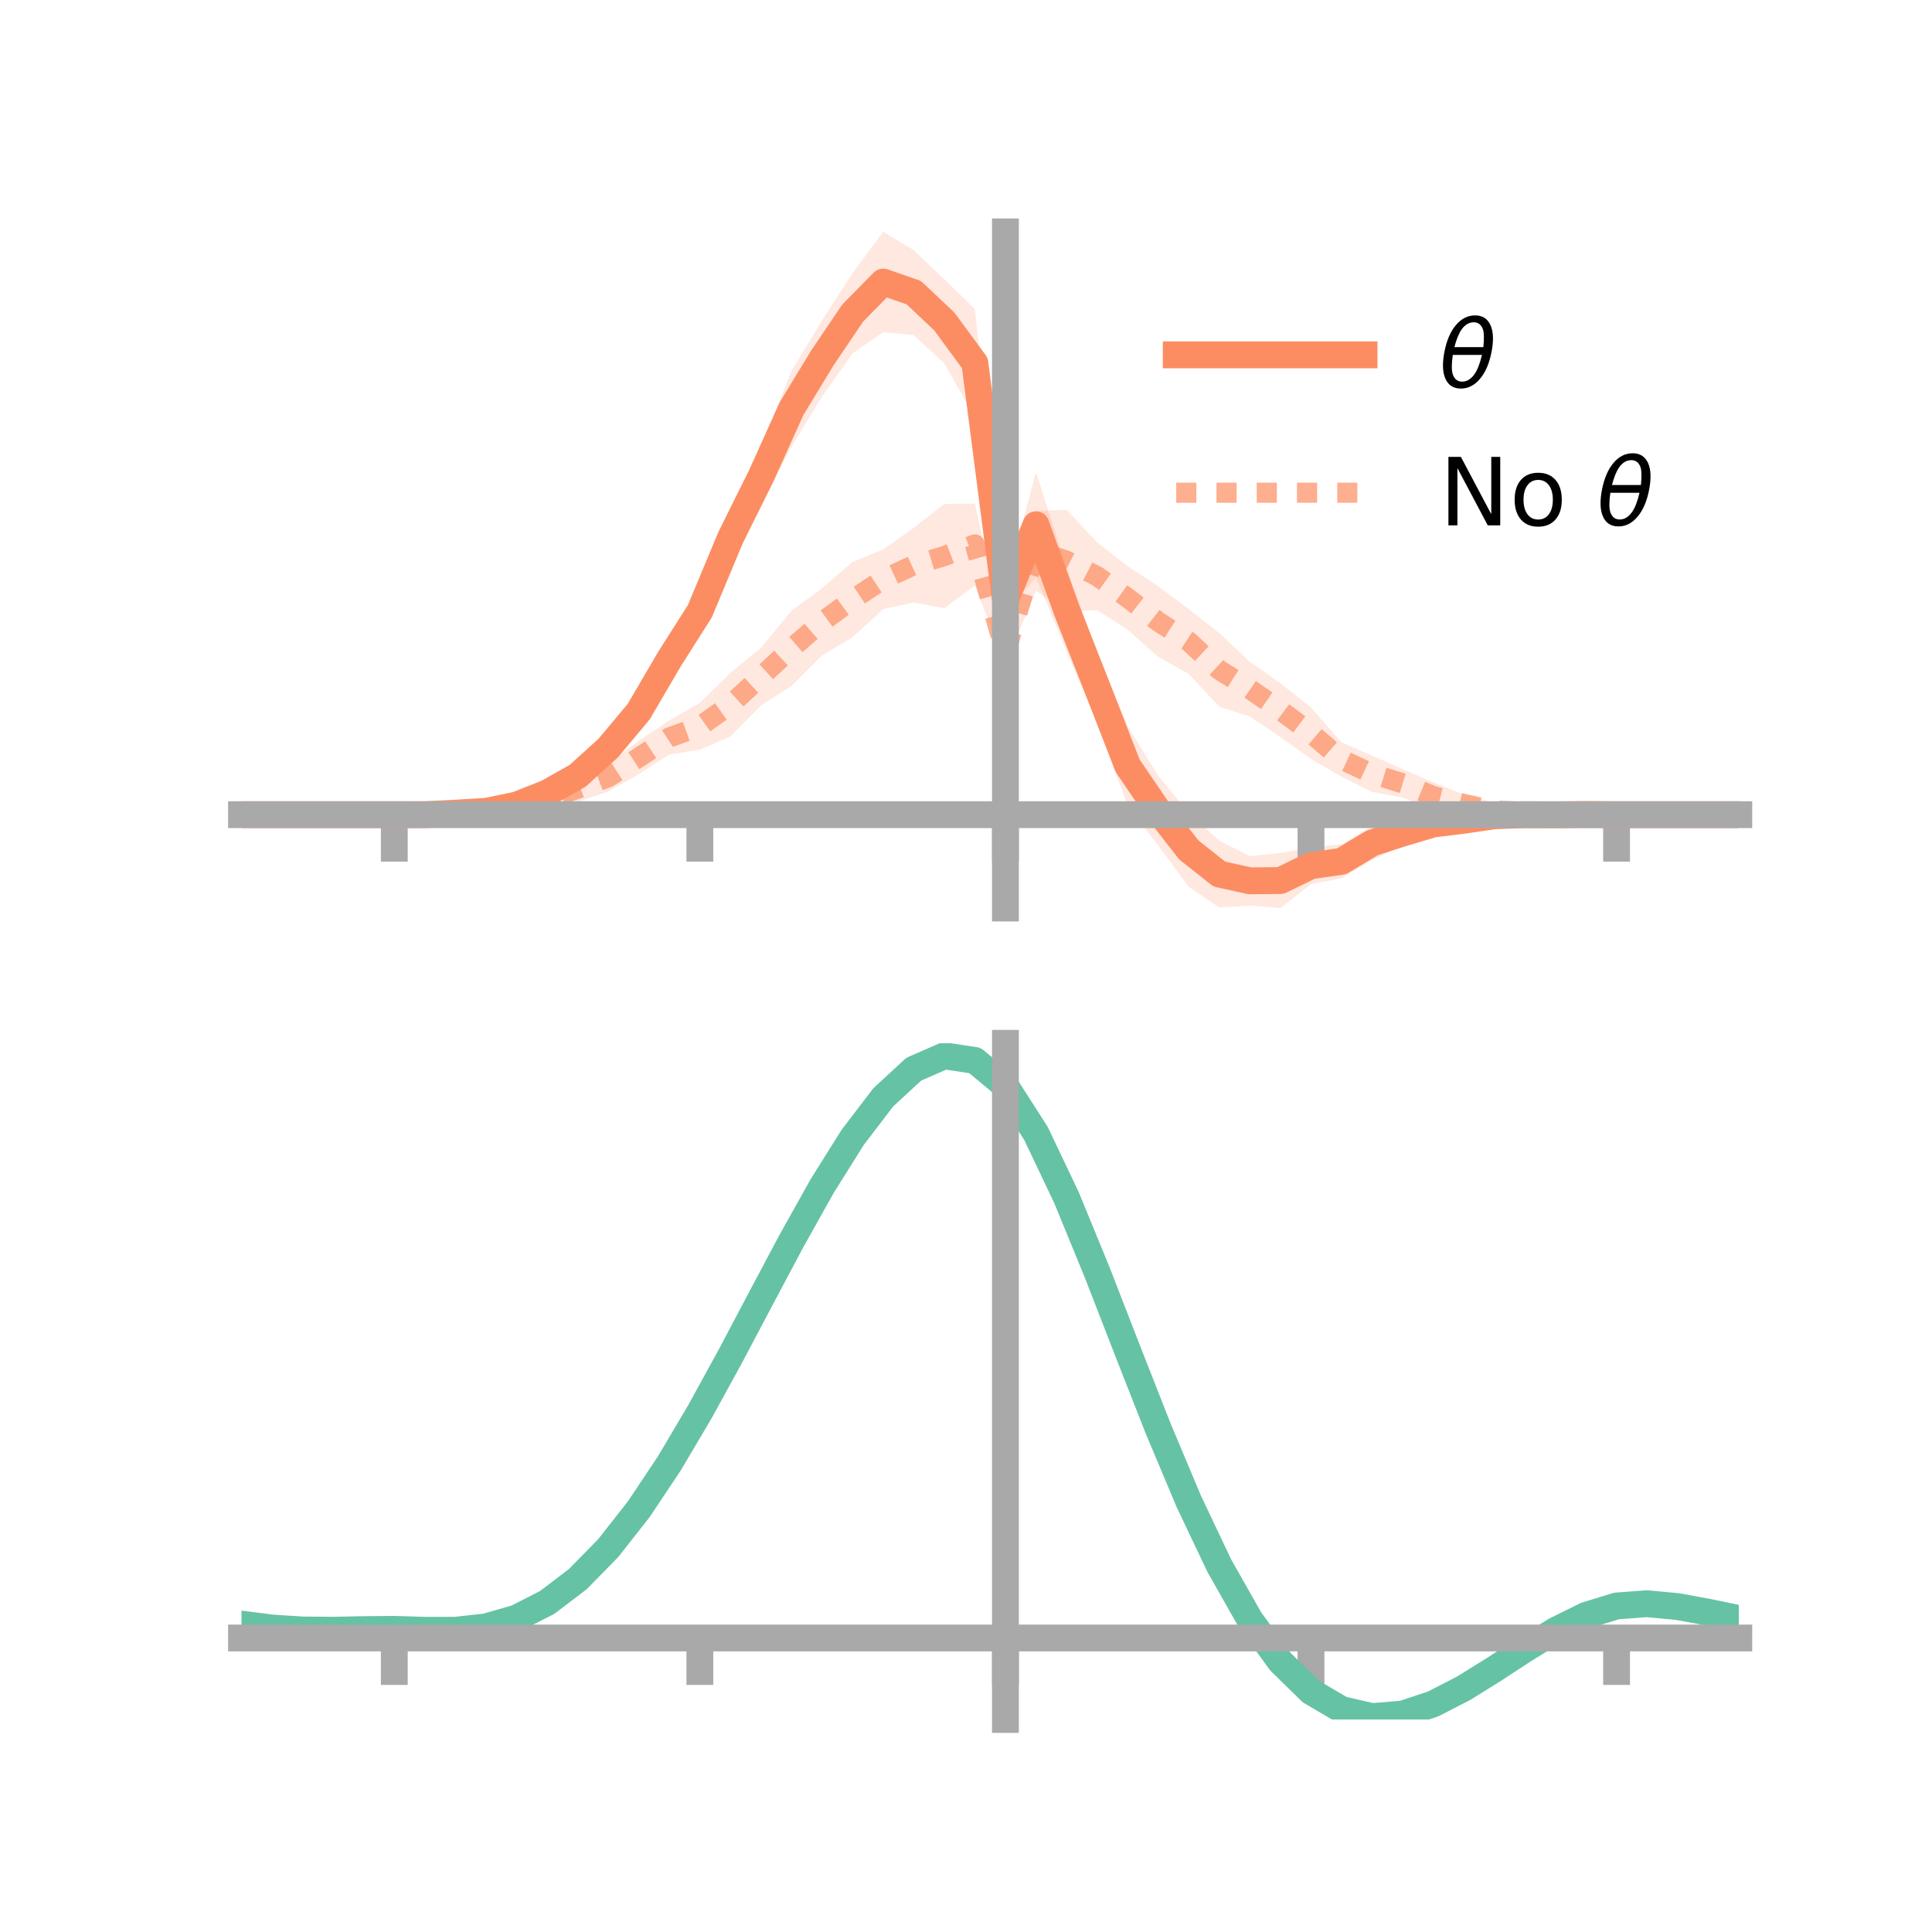 <?xml version="1.0" encoding="utf-8" standalone="no"?>
<!DOCTYPE svg PUBLIC "-//W3C//DTD SVG 1.1//EN"
  "http://www.w3.org/Graphics/SVG/1.1/DTD/svg11.dtd">
<!-- Created with matplotlib (https://matplotlib.org/) -->
<svg height="144pt" version="1.1" viewBox="0 0 144 144" width="144pt" xmlns="http://www.w3.org/2000/svg" xmlns:xlink="http://www.w3.org/1999/xlink">
 <defs>
  <style type="text/css">*{stroke-linecap:butt;stroke-linejoin:round;}</style>
 </defs>
 <g id="figure_1">
  <g id="patch_1">
   <path d="M 0 144 
L 144 144 
L 144 0 
L 0 0 
z
" style="fill:none;"/>
  </g>
  <g id="axes_1">
   <g id="patch_2">
    <path d="M 18 67.68 
L 129.6 67.68 
L 129.6 17.28 
L 18 17.28 
z
" style="fill:none;"/>
   </g>
   <g id="PolyCollection_1">
    <path clip-path="url(#p59e2972ddb)" d="M 18 60.721 
L 18 60.721 
L 20.278 60.721 
L 22.555 60.721 
L 24.833 60.721 
L 27.11 60.721 
L 29.388 60.721 
L 31.665 60.673 
L 33.943 60.435 
L 36.22 60.209 
L 38.498 59.542 
L 40.776 58.502 
L 43.053 56.991 
L 45.331 54.74 
L 47.608 51.7 
L 49.886 47.575 
L 52.163 43.781 
L 54.441 37.784 
L 56.718 33.385 
L 58.996 27.64 
L 61.273 23.884 
L 63.551 20.353 
L 65.829 17.28 
L 68.106 18.648 
L 70.384 20.829 
L 72.661 23.028 
L 74.939 43.8 
L 77.216 35.186 
L 79.494 42.342 
L 81.771 48.597 
L 84.049 54.126 
L 86.327 57.826 
L 88.604 60.59 
L 90.882 62.658 
L 93.159 63.809 
L 95.437 63.578 
L 97.714 63.156 
L 99.992 62.926 
L 102.269 61.566 
L 104.547 61.156 
L 106.824 60.701 
L 109.102 60.499 
L 111.38 60.384 
L 113.657 60.466 
L 115.935 60.569 
L 118.212 60.653 
L 120.49 60.721 
L 122.767 60.721 
L 125.045 60.721 
L 127.322 60.721 
L 129.6 60.721 
L 129.6 60.721 
L 129.6 60.721 
L 127.322 60.721 
L 125.045 60.721 
L 122.767 60.721 
L 120.49 60.721 
L 118.212 60.766 
L 115.935 60.896 
L 113.657 60.984 
L 111.38 61.226 
L 109.102 61.772 
L 106.824 62.135 
L 104.547 63.026 
L 102.269 64.096 
L 99.992 65.464 
L 97.714 65.9 
L 95.437 67.68 
L 93.159 67.495 
L 90.882 67.64 
L 88.604 66.101 
L 86.327 63.021 
L 84.049 60.035 
L 81.771 53.861 
L 79.494 48.548 
L 77.216 43.042 
L 74.939 45.614 
L 72.661 31.095 
L 70.384 27.093 
L 68.106 24.974 
L 65.829 24.765 
L 63.551 26.324 
L 61.273 29.544 
L 58.996 33.28 
L 56.718 37.639 
L 54.441 42.407 
L 52.163 47.336 
L 49.886 50.715 
L 47.608 54.382 
L 45.331 56.776 
L 43.053 58.656 
L 40.776 59.71 
L 38.498 60.472 
L 36.22 60.736 
L 33.943 60.78 
L 31.665 60.771 
L 29.388 60.721 
L 27.11 60.721 
L 24.833 60.721 
L 22.555 60.721 
L 20.278 60.721 
L 18 60.721 
z
" style="fill:#fc8d62;fill-opacity:0.2;"/>
   </g>
   <g id="PolyCollection_2">
    <path clip-path="url(#p59e2972ddb)" d="M 18 60.721 
L 18 60.721 
L 20.278 60.721 
L 22.555 60.721 
L 24.833 60.721 
L 27.11 60.721 
L 29.388 60.721 
L 31.665 60.68 
L 33.943 60.437 
L 36.22 60.201 
L 38.498 59.449 
L 40.776 58.898 
L 43.053 57.808 
L 45.331 56.881 
L 47.608 55.218 
L 49.886 53.698 
L 52.163 52.392 
L 54.441 50.146 
L 56.718 48.298 
L 58.996 45.514 
L 61.273 43.85 
L 63.551 41.878 
L 65.829 40.956 
L 68.106 39.346 
L 70.384 37.558 
L 72.661 37.526 
L 74.939 47.851 
L 77.216 38.065 
L 79.494 38 
L 81.771 40.421 
L 84.049 42.201 
L 86.327 43.702 
L 88.604 45.397 
L 90.882 47.186 
L 93.159 49.331 
L 95.437 50.934 
L 97.714 52.735 
L 99.992 55.33 
L 102.269 56.326 
L 104.547 57.327 
L 106.824 58.312 
L 109.102 59.22 
L 111.38 59.828 
L 113.657 60.191 
L 115.935 60.48 
L 118.212 60.663 
L 120.49 60.721 
L 122.767 60.721 
L 125.045 60.721 
L 127.322 60.721 
L 129.6 60.721 
L 129.6 60.721 
L 129.6 60.721 
L 127.322 60.721 
L 125.045 60.721 
L 122.767 60.721 
L 120.49 60.721 
L 118.212 60.763 
L 115.935 60.864 
L 113.657 60.832 
L 111.38 60.992 
L 109.102 60.61 
L 106.824 60.36 
L 104.547 59.448 
L 102.269 59.027 
L 99.992 57.888 
L 97.714 56.564 
L 95.437 54.943 
L 93.159 53.398 
L 90.882 52.682 
L 88.604 50.225 
L 86.327 48.963 
L 84.049 46.934 
L 81.771 45.474 
L 79.494 45.586 
L 77.216 44.03 
L 74.939 49.501 
L 72.661 43.632 
L 70.384 45.33 
L 68.106 44.907 
L 65.829 45.396 
L 63.551 47.488 
L 61.273 48.843 
L 58.996 51.125 
L 56.718 52.573 
L 54.441 54.895 
L 52.163 55.882 
L 49.886 56.236 
L 47.608 57.708 
L 45.331 58.997 
L 43.053 59.766 
L 40.776 60.298 
L 38.498 60.625 
L 36.22 60.812 
L 33.943 60.827 
L 31.665 60.758 
L 29.388 60.721 
L 27.11 60.721 
L 24.833 60.721 
L 22.555 60.721 
L 20.278 60.721 
L 18 60.721 
z
" style="fill:#fc8d62;fill-opacity:0.2;"/>
   </g>
   <g id="matplotlib.axis_1">
    <g id="xtick_1">
     <g id="line2d_1">
      <defs>
       <path d="M 0 0 
L 0 3.5 
" id="m9de45d5b7d" style="stroke:#a9a9a9;stroke-width:2;"/>
      </defs>
      <g>
       <use style="fill:#a9a9a9;stroke:#a9a9a9;stroke-width:2;" x="29.388" xlink:href="#m9de45d5b7d" y="60.721"/>
      </g>
     </g>
    </g>
    <g id="xtick_2">
     <g id="line2d_2">
      <g>
       <use style="fill:#a9a9a9;stroke:#a9a9a9;stroke-width:2;" x="52.163" xlink:href="#m9de45d5b7d" y="60.721"/>
      </g>
     </g>
    </g>
    <g id="xtick_3">
     <g id="line2d_3">
      <g>
       <use style="fill:#a9a9a9;stroke:#a9a9a9;stroke-width:2;" x="74.939" xlink:href="#m9de45d5b7d" y="60.721"/>
      </g>
     </g>
    </g>
    <g id="xtick_4">
     <g id="line2d_4">
      <g>
       <use style="fill:#a9a9a9;stroke:#a9a9a9;stroke-width:2;" x="97.714" xlink:href="#m9de45d5b7d" y="60.721"/>
      </g>
     </g>
    </g>
    <g id="xtick_5">
     <g id="line2d_5">
      <g>
       <use style="fill:#a9a9a9;stroke:#a9a9a9;stroke-width:2;" x="120.49" xlink:href="#m9de45d5b7d" y="60.721"/>
      </g>
     </g>
    </g>
   </g>
   <g id="matplotlib.axis_2"/>
   <g id="line2d_6">
    <path clip-path="url(#p59e2972ddb)" d="M 18 60.721 
L 20.278 60.721 
L 22.555 60.721 
L 24.833 60.721 
L 27.11 60.721 
L 29.388 60.721 
L 31.665 60.722 
L 33.943 60.607 
L 36.22 60.472 
L 38.498 60.007 
L 40.776 59.106 
L 43.053 57.824 
L 45.331 55.758 
L 47.608 53.041 
L 49.886 49.145 
L 52.163 45.559 
L 54.441 40.095 
L 56.718 35.512 
L 58.996 30.46 
L 61.273 26.714 
L 63.551 23.338 
L 65.829 21.023 
L 68.106 21.811 
L 70.384 23.961 
L 72.661 27.061 
L 74.939 44.707 
L 77.216 39.114 
L 79.494 45.445 
L 81.771 51.229 
L 84.049 57.08 
L 86.327 60.424 
L 88.604 63.346 
L 90.882 65.149 
L 93.159 65.652 
L 95.437 65.629 
L 97.714 64.528 
L 99.992 64.195 
L 102.269 62.831 
L 104.547 62.091 
L 106.824 61.418 
L 109.102 61.136 
L 111.38 60.805 
L 113.657 60.725 
L 115.935 60.733 
L 118.212 60.709 
L 120.49 60.721 
L 122.767 60.721 
L 125.045 60.721 
L 127.322 60.721 
L 129.6 60.721 
" style="fill:none;stroke:#fc8d62;stroke-linecap:square;stroke-width:2;"/>
   </g>
   <g id="line2d_7">
    <path clip-path="url(#p59e2972ddb)" d="M 18 60.721 
L 20.278 60.721 
L 22.555 60.721 
L 24.833 60.721 
L 27.11 60.721 
L 29.388 60.721 
L 31.665 60.719 
L 33.943 60.632 
L 36.22 60.507 
L 38.498 60.037 
L 40.776 59.598 
L 43.053 58.787 
L 45.331 57.939 
L 47.608 56.463 
L 49.886 54.967 
L 52.163 54.137 
L 54.441 52.521 
L 56.718 50.436 
L 58.996 48.319 
L 61.273 46.346 
L 63.551 44.683 
L 65.829 43.176 
L 68.106 42.127 
L 70.384 41.444 
L 72.661 40.579 
L 74.939 48.676 
L 77.216 41.047 
L 79.494 41.793 
L 81.771 42.948 
L 84.049 44.568 
L 86.327 46.332 
L 88.604 47.811 
L 90.882 49.934 
L 93.159 51.364 
L 95.437 52.939 
L 97.714 54.65 
L 99.992 56.609 
L 102.269 57.677 
L 104.547 58.388 
L 106.824 59.336 
L 109.102 59.915 
L 111.38 60.41 
L 113.657 60.511 
L 115.935 60.672 
L 118.212 60.713 
L 120.49 60.721 
L 122.767 60.721 
L 125.045 60.721 
L 127.322 60.721 
L 129.6 60.721 
" style="fill:none;stroke:#fc8d62;stroke-dasharray:1.5,1.5;stroke-dashoffset:0;stroke-opacity:0.7;stroke-width:1.5;"/>
   </g>
   <g id="patch_3">
    <path d="M 74.939 67.68 
L 74.939 17.28 
" style="fill:none;stroke:#a9a9a9;stroke-linecap:square;stroke-linejoin:miter;stroke-width:2;"/>
   </g>
   <g id="patch_4">
    <path d="M 129.6 67.68 
L 129.6 17.28 
" style="fill:none;"/>
   </g>
   <g id="patch_5">
    <path d="M 18 60.721 
L 129.6 60.721 
" style="fill:none;stroke:#a9a9a9;stroke-linecap:square;stroke-linejoin:miter;stroke-width:2;"/>
   </g>
   <g id="patch_6">
    <path d="M 18 17.28 
L 129.6 17.28 
" style="fill:none;"/>
   </g>
   <g id="legend_1">
    <g id="line2d_8">
     <path d="M 87.67 26.449 
L 101.67 26.449 
" style="fill:none;stroke:#fc8d62;stroke-linecap:square;stroke-width:2;"/>
    </g>
    <g id="line2d_9"/>
    <g id="text_1">
     <!-- $\theta$ -->
     <g transform="translate(107.27 28.899)scale(0.07 -0.07)">
      <defs>
       <path d="M 45.516 34.672 
L 14.453 34.672 
Q 12.359 20.062 14.5 13.875 
Q 17.188 6.25 24.469 6.25 
Q 31.781 6.25 37.359 13.922 
Q 42.234 20.656 45.516 34.672 
z
M 47.016 42.969 
Q 48.344 56.844 46.625 61.719 
Q 43.953 69.438 36.766 69.438 
Q 29.297 69.438 23.828 61.812 
Q 19.531 55.672 16.156 42.969 
z
M 38.188 76.766 
Q 49.906 76.766 54.594 66.406 
Q 59.281 56.109 55.719 37.844 
Q 52.203 19.625 43.453 9.281 
Q 34.766 -1.125 23.047 -1.125 
Q 11.281 -1.125 6.641 9.281 
Q 2 19.625 5.516 37.844 
Q 9.078 56.109 17.719 66.406 
Q 26.422 76.766 38.188 76.766 
z
" id="DejaVuSans-Oblique-952"/>
      </defs>
      <use transform="translate(0 0.234)" xlink:href="#DejaVuSans-Oblique-952"/>
     </g>
    </g>
    <g id="line2d_10">
     <path d="M 87.67 36.724 
L 101.67 36.724 
" style="fill:none;stroke:#fc8d62;stroke-dasharray:1.5,1.5;stroke-dashoffset:0;stroke-opacity:0.7;stroke-width:1.5;"/>
    </g>
    <g id="line2d_11"/>
    <g id="text_2">
     <!-- No $\theta$ -->
     <g transform="translate(107.27 39.174)scale(0.07 -0.07)">
      <defs>
       <path d="M 9.812 72.906 
L 23.094 72.906 
L 55.422 11.922 
L 55.422 72.906 
L 64.984 72.906 
L 64.984 0 
L 51.703 0 
L 19.391 60.984 
L 19.391 0 
L 9.812 0 
z
" id="DejaVuSans-78"/>
       <path d="M 30.609 48.391 
Q 23.391 48.391 19.188 42.75 
Q 14.984 37.109 14.984 27.297 
Q 14.984 17.484 19.156 11.844 
Q 23.344 6.203 30.609 6.203 
Q 37.797 6.203 41.984 11.859 
Q 46.188 17.531 46.188 27.297 
Q 46.188 37.016 41.984 42.703 
Q 37.797 48.391 30.609 48.391 
z
M 30.609 56 
Q 42.328 56 49.016 48.375 
Q 55.719 40.766 55.719 27.297 
Q 55.719 13.875 49.016 6.219 
Q 42.328 -1.422 30.609 -1.422 
Q 18.844 -1.422 12.172 6.219 
Q 5.516 13.875 5.516 27.297 
Q 5.516 40.766 12.172 48.375 
Q 18.844 56 30.609 56 
z
" id="DejaVuSans-111"/>
       <path id="DejaVuSans-32"/>
      </defs>
      <use transform="translate(0 0.234)" xlink:href="#DejaVuSans-78"/>
      <use transform="translate(74.805 0.234)" xlink:href="#DejaVuSans-111"/>
      <use transform="translate(135.986 0.234)" xlink:href="#DejaVuSans-32"/>
      <use transform="translate(167.773 0.234)" xlink:href="#DejaVuSans-Oblique-952"/>
     </g>
    </g>
   </g>
  </g>
  <g id="axes_2">
   <g id="patch_7">
    <path d="M 18 128.16 
L 129.6 128.16 
L 129.6 77.76 
L 18 77.76 
z
" style="fill:none;"/>
   </g>
   <g id="PolyCollection_3">
    <path clip-path="url(#p5227194019)" d="M 18 121.092 
L 18 121.014 
L 20.278 121.313 
L 22.555 121.459 
L 24.833 121.474 
L 27.11 121.423 
L 29.388 121.403 
L 31.665 121.473 
L 33.943 121.473 
L 36.22 121.218 
L 38.498 120.561 
L 40.776 119.386 
L 43.053 117.62 
L 45.331 115.244 
L 47.608 112.276 
L 49.886 108.776 
L 52.163 104.837 
L 54.441 100.587 
L 56.718 96.182 
L 58.996 91.803 
L 61.273 87.652 
L 63.551 83.944 
L 65.829 80.906 
L 68.106 78.768 
L 70.384 77.76 
L 72.661 78.11 
L 74.939 80.027 
L 77.216 83.633 
L 79.494 88.494 
L 81.771 94.125 
L 84.049 100.077 
L 86.327 105.963 
L 88.604 111.466 
L 90.882 116.343 
L 93.159 120.422 
L 95.437 123.602 
L 97.714 125.852 
L 99.992 127.2 
L 102.269 127.726 
L 104.547 127.546 
L 106.824 126.801 
L 109.102 125.65 
L 111.38 124.257 
L 113.657 122.793 
L 115.935 121.423 
L 118.212 120.309 
L 120.49 119.616 
L 122.767 119.449 
L 125.045 119.672 
L 127.322 120.102 
L 129.6 120.587 
L 129.6 120.69 
L 129.6 120.69 
L 127.322 120.231 
L 125.045 119.822 
L 122.767 119.612 
L 120.49 119.784 
L 118.212 120.486 
L 115.935 121.627 
L 113.657 123.044 
L 111.38 124.562 
L 109.102 126.005 
L 106.824 127.196 
L 104.547 127.967 
L 102.269 128.16 
L 99.992 127.643 
L 97.714 126.313 
L 95.437 124.109 
L 93.159 121.014 
L 90.882 117.058 
L 88.604 112.335 
L 86.327 107.003 
L 84.049 101.296 
L 81.771 95.52 
L 79.494 90.05 
L 77.216 85.326 
L 74.939 81.822 
L 72.661 79.966 
L 70.384 79.633 
L 68.106 80.613 
L 65.829 82.681 
L 63.551 85.611 
L 61.273 89.177 
L 58.996 93.161 
L 56.718 97.354 
L 54.441 101.564 
L 52.163 105.62 
L 49.886 109.374 
L 47.608 112.708 
L 45.331 115.535 
L 43.053 117.803 
L 40.776 119.499 
L 38.498 120.645 
L 36.22 121.297 
L 33.943 121.55 
L 31.665 121.55 
L 29.388 121.48 
L 27.11 121.497 
L 24.833 121.539 
L 22.555 121.516 
L 20.278 121.374 
L 18 121.092 
z
" style="fill:#66c2a5;fill-opacity:0.2;"/>
   </g>
   <g id="matplotlib.axis_3">
    <g id="xtick_6">
     <g id="line2d_12">
      <g>
       <use style="fill:#a9a9a9;stroke:#a9a9a9;stroke-width:2;" x="29.388" xlink:href="#m9de45d5b7d" y="122.085"/>
      </g>
     </g>
    </g>
    <g id="xtick_7">
     <g id="line2d_13">
      <g>
       <use style="fill:#a9a9a9;stroke:#a9a9a9;stroke-width:2;" x="52.163" xlink:href="#m9de45d5b7d" y="122.085"/>
      </g>
     </g>
    </g>
    <g id="xtick_8">
     <g id="line2d_14">
      <g>
       <use style="fill:#a9a9a9;stroke:#a9a9a9;stroke-width:2;" x="74.939" xlink:href="#m9de45d5b7d" y="122.085"/>
      </g>
     </g>
    </g>
    <g id="xtick_9">
     <g id="line2d_15">
      <g>
       <use style="fill:#a9a9a9;stroke:#a9a9a9;stroke-width:2;" x="97.714" xlink:href="#m9de45d5b7d" y="122.085"/>
      </g>
     </g>
    </g>
    <g id="xtick_10">
     <g id="line2d_16">
      <g>
       <use style="fill:#a9a9a9;stroke:#a9a9a9;stroke-width:2;" x="120.49" xlink:href="#m9de45d5b7d" y="122.085"/>
      </g>
     </g>
    </g>
   </g>
   <g id="matplotlib.axis_4"/>
   <g id="line2d_17">
    <path clip-path="url(#p5227194019)" d="M 18 121.053 
L 20.278 121.343 
L 22.555 121.488 
L 24.833 121.507 
L 27.11 121.46 
L 29.388 121.441 
L 31.665 121.511 
L 33.943 121.511 
L 36.22 121.257 
L 38.498 120.603 
L 40.776 119.442 
L 43.053 117.712 
L 45.331 115.389 
L 47.608 112.492 
L 49.886 109.075 
L 52.163 105.229 
L 54.441 101.076 
L 56.718 96.768 
L 58.996 92.482 
L 61.273 88.414 
L 63.551 84.777 
L 65.829 81.793 
L 68.106 79.69 
L 70.384 78.696 
L 72.661 79.038 
L 74.939 80.924 
L 77.216 84.48 
L 79.494 89.272 
L 81.771 94.822 
L 84.049 100.686 
L 86.327 106.483 
L 88.604 111.901 
L 90.882 116.701 
L 93.159 120.718 
L 95.437 123.856 
L 97.714 126.083 
L 99.992 127.422 
L 102.269 127.943 
L 104.547 127.757 
L 106.824 126.999 
L 109.102 125.827 
L 111.38 124.41 
L 113.657 122.918 
L 115.935 121.525 
L 118.212 120.398 
L 120.49 119.7 
L 122.767 119.53 
L 125.045 119.747 
L 127.322 120.166 
L 129.6 120.638 
" style="fill:none;stroke:#66c2a5;stroke-linecap:square;stroke-width:2;"/>
   </g>
   <g id="patch_8">
    <path d="M 74.939 128.16 
L 74.939 77.76 
" style="fill:none;stroke:#a9a9a9;stroke-linecap:square;stroke-linejoin:miter;stroke-width:2;"/>
   </g>
   <g id="patch_9">
    <path d="M 129.6 128.16 
L 129.6 77.76 
" style="fill:none;"/>
   </g>
   <g id="patch_10">
    <path d="M 18 122.085 
L 129.6 122.085 
" style="fill:none;stroke:#a9a9a9;stroke-linecap:square;stroke-linejoin:miter;stroke-width:2;"/>
   </g>
   <g id="patch_11">
    <path d="M 18 77.76 
L 129.6 77.76 
" style="fill:none;"/>
   </g>
  </g>
 </g>
 <defs>
  <clipPath id="p59e2972ddb">
   <rect height="50.4" width="111.6" x="18" y="17.28"/>
  </clipPath>
  <clipPath id="p5227194019">
   <rect height="50.4" width="111.6" x="18" y="77.76"/>
  </clipPath>
 </defs>
</svg>
